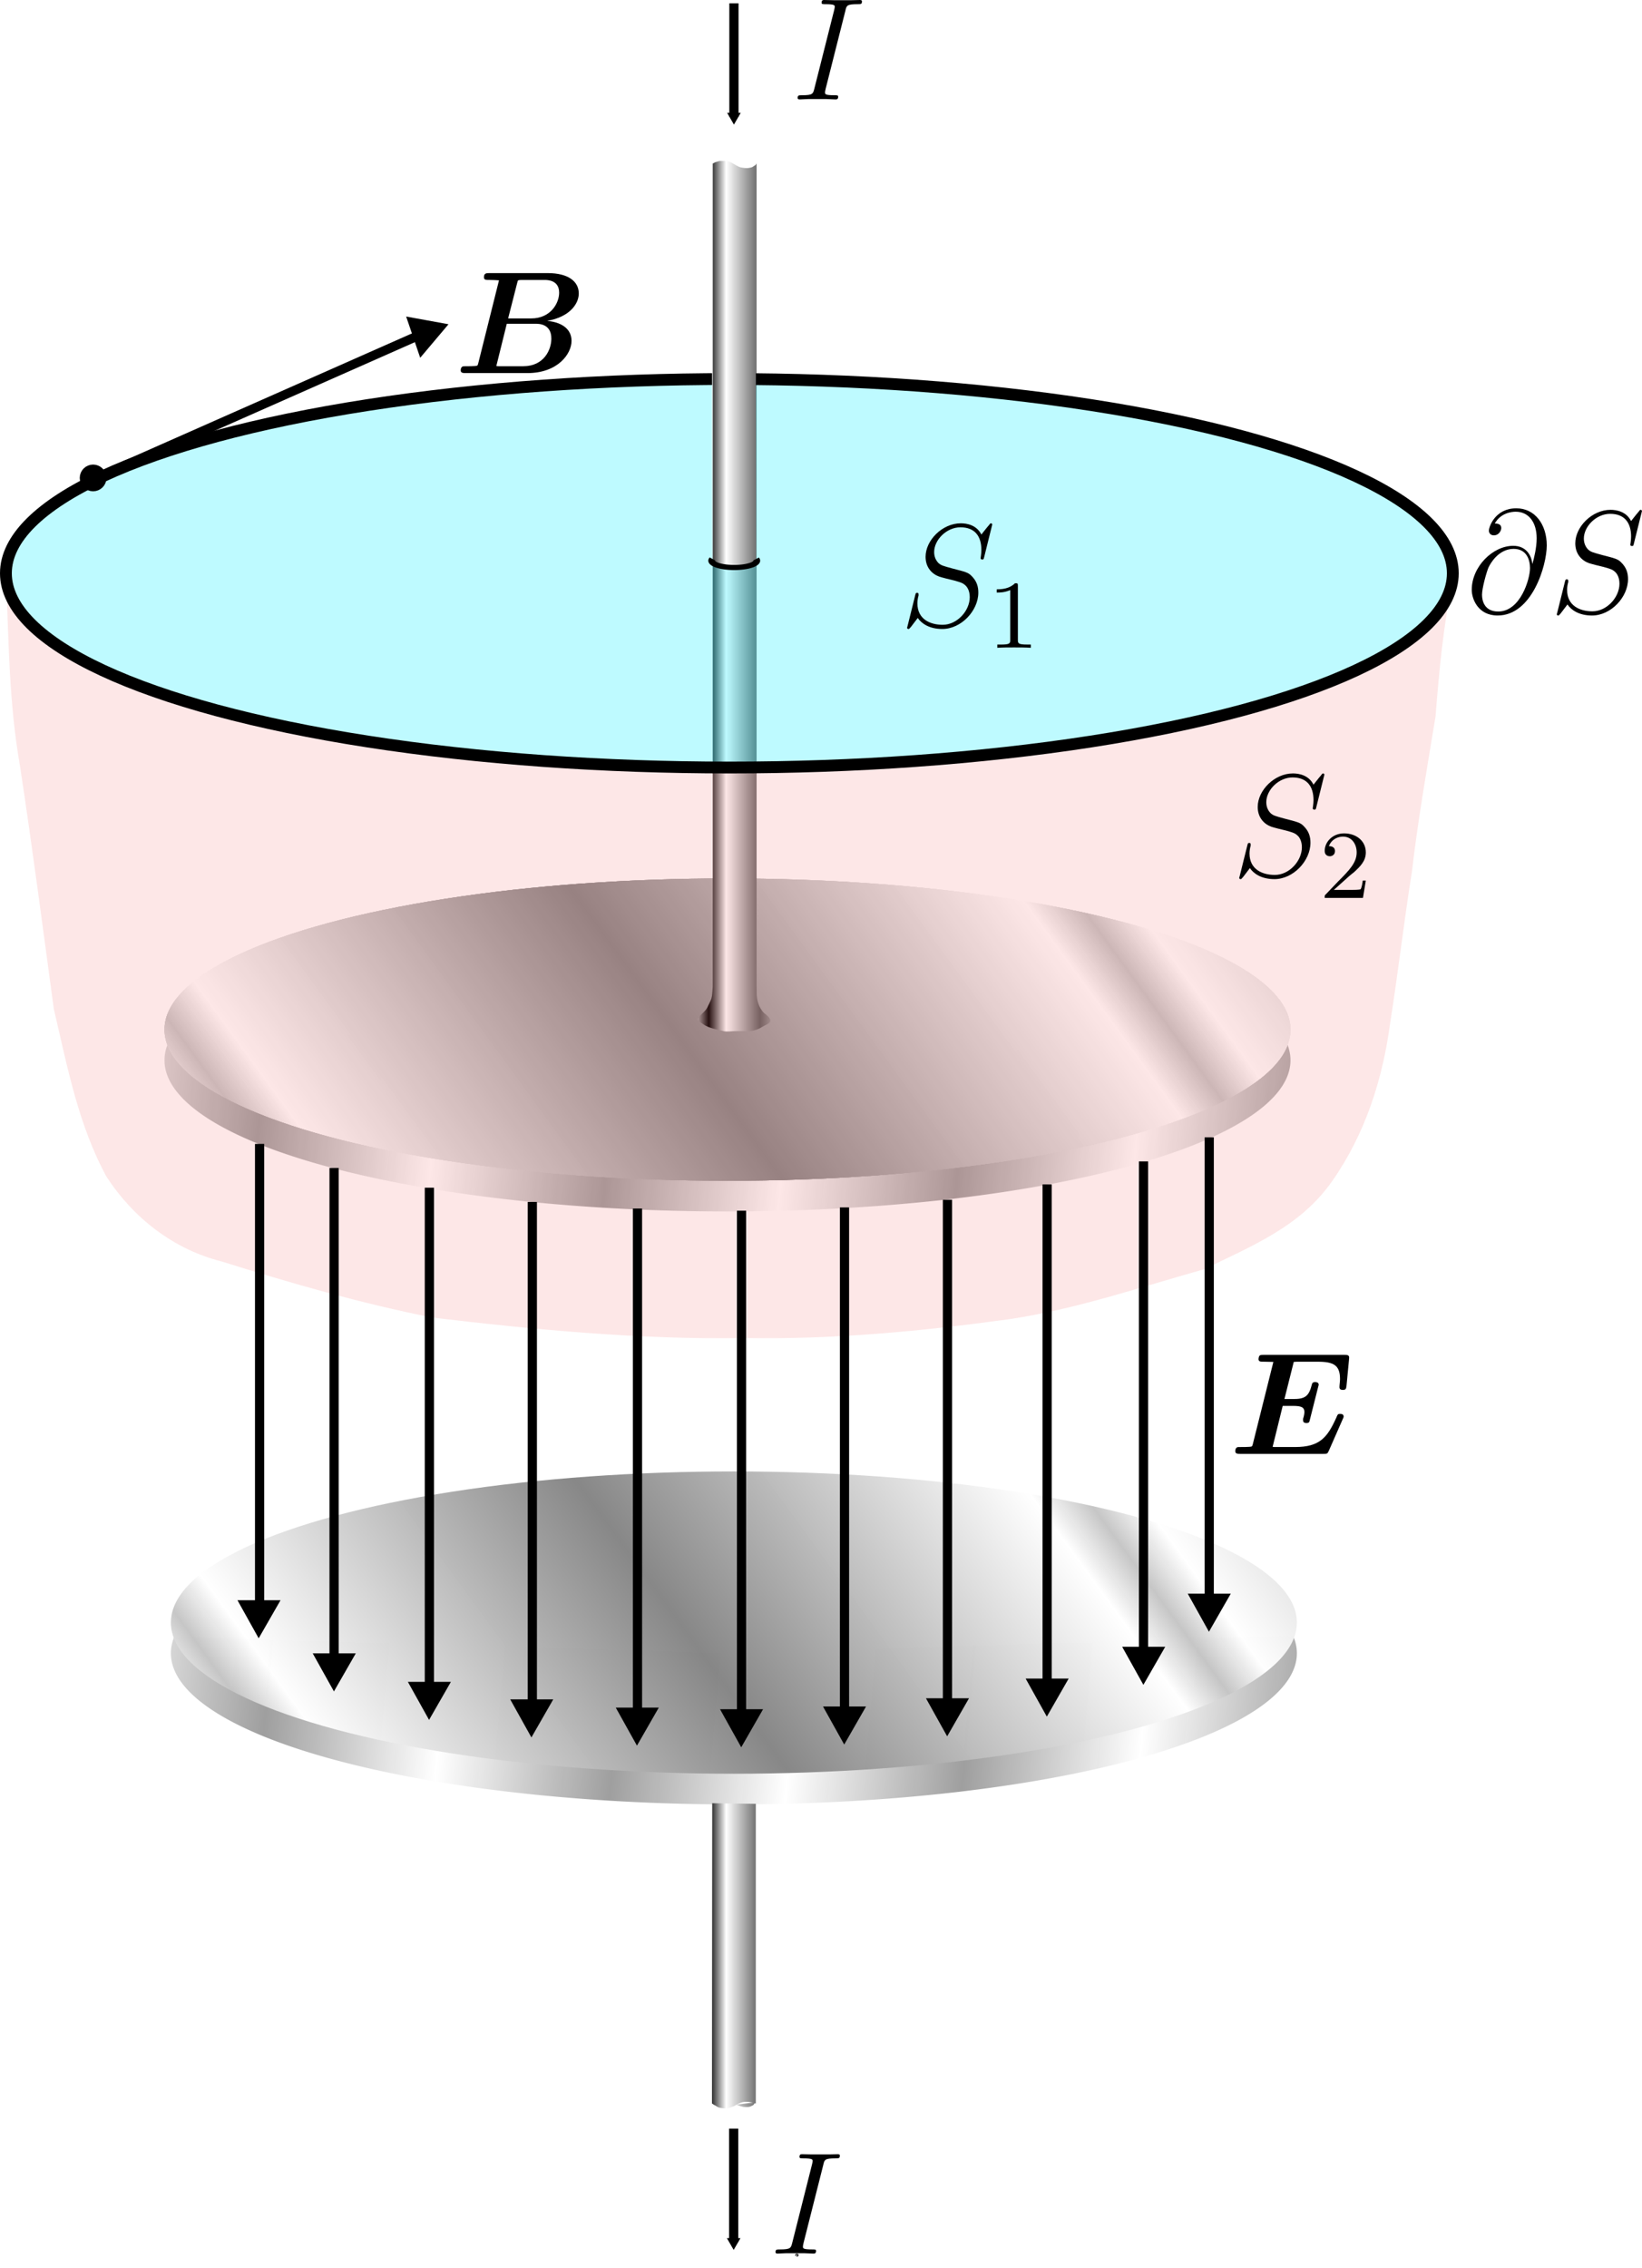 <?xml version="1.0" encoding="UTF-8" standalone="no"?>
<!-- Created with Inkscape (http://www.inkscape.org/) -->

<svg
   width="535.391"
   height="739.559"
   id="svg2"
   sodipodi:version="0.32"
   inkscape:version="1.3.2 (091e20e, 2023-11-25, custom)"
   sodipodi:docname="Displacement_current_in_capacitor.svg"
   inkscape:output_extension="org.inkscape.output.svg.inkscape"
   version="1.0"
   sodipodi:modified="true"
   xmlns:inkscape="http://www.inkscape.org/namespaces/inkscape"
   xmlns:sodipodi="http://sodipodi.sourceforge.net/DTD/sodipodi-0.dtd"
   xmlns:xlink="http://www.w3.org/1999/xlink"
   xmlns="http://www.w3.org/2000/svg"
   xmlns:svg="http://www.w3.org/2000/svg"
   xmlns:rdf="http://www.w3.org/1999/02/22-rdf-syntax-ns#"
   xmlns:cc="http://creativecommons.org/ns#"
   xmlns:dc="http://purl.org/dc/elements/1.1/">
  <sodipodi:namedview
     id="base"
     pagecolor="#ffffff"
     bordercolor="#666666"
     borderopacity="1.0"
     gridtolerance="10000"
     guidetolerance="10"
     objecttolerance="10"
     inkscape:pageopacity="0.0"
     inkscape:pageshadow="2"
     inkscape:zoom="0.7"
     inkscape:cx="97.142857"
     inkscape:cy="377.85714"
     inkscape:document-units="px"
     inkscape:current-layer="layer5"
     showguides="false"
     inkscape:guide-bbox="false"
     inkscape:window-width="1920"
     inkscape:window-height="991"
     inkscape:window-x="1911"
     inkscape:window-y="-9"
     height="800px"
     width="744.094px"
     inkscape:showpageshadow="0"
     inkscape:pagecheckerboard="0"
     inkscape:deskcolor="#505050"
     inkscape:window-maximized="1">
    <sodipodi:guide
       orientation="vertical"
       position="249.286,-26.051"
       id="guide3186"
       inkscape:locked="false" />
  </sodipodi:namedview>
  <defs
     id="defs4">
    <marker
       inkscape:stockid="TriangleOutM"
       orient="auto"
       refY="0"
       refX="0"
       id="TriangleOutM"
       style="overflow:visible">
      <path
         id="path16238"
         d="M 5.77,0 -2.88,5 V -5 Z"
         style="fill-rule:evenodd;stroke:#000000;stroke-width:1pt;marker-start:none"
         transform="scale(0.4)" />
    </marker>
    <marker
       inkscape:stockid="TriangleOutS"
       orient="auto"
       refY="0"
       refX="0"
       id="TriangleOutS"
       style="overflow:visible">
      <path
         id="path16235"
         d="M 5.77,0 -2.88,5 V -5 Z"
         style="fill-rule:evenodd;stroke:#000000;stroke-width:1pt;marker-start:none"
         transform="scale(0.2)" />
    </marker>
    <marker
       style="overflow:visible"
       inkscape:stockid="InfiniteLineEnd"
       id="InfiniteLineEnd"
       refX="0"
       refY="0"
       orient="auto">
      <g
         id="g16160">
        <circle
           id="circle16162"
           r="0.8"
           cy="0"
           cx="3" />
        <circle
           id="circle16164"
           r="0.8"
           cy="0"
           cx="6.5" />
        <circle
           id="circle16166"
           r="0.8"
           cy="0"
           cx="10" />
      </g>
    </marker>
    <marker
       inkscape:stockid="Tail"
       orient="auto"
       refY="0"
       refX="0"
       id="Tail"
       style="overflow:visible">
      <g
         id="g16291"
         transform="scale(-1.2)">
        <path
           id="path16293"
           d="M -3.805,-3.959 0.544,0"
           style="fill:none;fill-rule:evenodd;stroke:#000000;stroke-width:0.8;stroke-linecap:round;marker-start:none;marker-end:none" />
        <path
           id="path16295"
           d="M -1.287,-3.959 3.062,0"
           style="fill:none;fill-rule:evenodd;stroke:#000000;stroke-width:0.8;stroke-linecap:round;marker-start:none;marker-end:none" />
        <path
           id="path16297"
           d="M 1.305,-3.959 5.654,0"
           style="fill:none;fill-rule:evenodd;stroke:#000000;stroke-width:0.8;stroke-linecap:round;marker-start:none;marker-end:none" />
        <path
           id="path16299"
           d="M -3.805,4.178 0.544,0.22"
           style="fill:none;fill-rule:evenodd;stroke:#000000;stroke-width:0.8;stroke-linecap:round;marker-start:none;marker-end:none" />
        <path
           id="path16301"
           d="M -1.287,4.178 3.062,0.22"
           style="fill:none;fill-rule:evenodd;stroke:#000000;stroke-width:0.8;stroke-linecap:round;marker-start:none;marker-end:none" />
        <path
           id="path16303"
           d="M 1.305,4.178 5.654,0.22"
           style="fill:none;fill-rule:evenodd;stroke:#000000;stroke-width:0.8;stroke-linecap:round;marker-start:none;marker-end:none" />
      </g>
    </marker>
    <marker
       inkscape:stockid="TriangleInL"
       orient="auto"
       refY="0"
       refX="0"
       id="TriangleInL"
       style="overflow:visible">
      <path
         id="path16250"
         d="M 5.77,0 -2.88,5 V -5 Z"
         style="fill-rule:evenodd;stroke:#000000;stroke-width:1pt;marker-start:none"
         transform="scale(-0.8)" />
    </marker>
    <marker
       inkscape:stockid="TriangleInS"
       orient="auto"
       refY="0"
       refX="0"
       id="TriangleInS"
       style="overflow:visible">
      <path
         id="path16244"
         d="M 5.77,0 -2.88,5 V -5 Z"
         style="fill-rule:evenodd;stroke:#000000;stroke-width:1pt;marker-start:none"
         transform="scale(-0.2)" />
    </marker>
    <marker
       inkscape:stockid="Arrow2Send"
       orient="auto"
       refY="0"
       refX="0"
       id="Arrow2Send"
       style="overflow:visible">
      <path
         id="path16306"
         style="font-size:12px;fill-rule:evenodd;stroke-width:0.625;stroke-linejoin:round"
         d="M 8.719,4.034 -2.207,0.016 8.719,-4.002 c -1.745,2.372 -1.735,5.617 -6e-7,8.035 z"
         transform="matrix(-0.3,0,0,-0.3,0.69,0)" />
    </marker>
    <marker
       inkscape:stockid="Arrow2Lstart"
       orient="auto"
       refY="0"
       refX="0"
       id="Arrow2Lstart"
       style="overflow:visible">
      <path
         id="path16321"
         style="font-size:12px;fill-rule:evenodd;stroke-width:0.625;stroke-linejoin:round"
         d="M 8.719,4.034 -2.207,0.016 8.719,-4.002 c -1.745,2.372 -1.735,5.617 -6e-7,8.035 z"
         transform="matrix(1.1,0,0,1.1,1.1,0)" />
    </marker>
    <marker
       inkscape:stockid="TriangleInM"
       orient="auto"
       refY="0"
       refX="0"
       id="TriangleInM"
       style="overflow:visible">
      <path
         id="path16247"
         d="M 5.77,0 -2.88,5 V -5 Z"
         style="fill-rule:evenodd;stroke:#000000;stroke-width:1pt;marker-start:none"
         transform="scale(-0.4)" />
    </marker>
    <marker
       inkscape:stockid="TriangleOutL"
       orient="auto"
       refY="0"
       refX="0"
       id="TriangleOutL"
       style="overflow:visible">
      <path
         id="path16241"
         d="M 5.77,0 -2.88,5 V -5 Z"
         style="fill-rule:evenodd;stroke:#000000;stroke-width:1pt;marker-start:none"
         transform="scale(0.8)" />
    </marker>
    <linearGradient
       id="linearGradient14094">
      <stop
         style="stop-color:#000000;stop-opacity:1;"
         offset="0"
         id="stop14096" />
      <stop
         id="stop14110"
         offset="0.339"
         style="stop-color:#ffffff;stop-opacity:1;" />
      <stop
         style="stop-color:#5f5f5f;stop-opacity:1;"
         offset="1"
         id="stop14098" />
    </linearGradient>
    <linearGradient
       id="linearGradient13100">
      <stop
         style="stop-color:#969696;stop-opacity:1;"
         offset="0"
         id="stop13102" />
      <stop
         id="stop13110"
         offset="0.661"
         style="stop-color:#ffffff;stop-opacity:1;" />
      <stop
         id="stop13108"
         offset="1"
         style="stop-color:#474747;stop-opacity:1;" />
    </linearGradient>
    <linearGradient
       id="linearGradient10264">
      <stop
         style="stop-color:#ffffff;stop-opacity:1;"
         offset="0"
         id="stop10266" />
      <stop
         style="stop-color:#9e9e9e;stop-opacity:0.992;"
         offset="1"
         id="stop10268" />
    </linearGradient>
    <linearGradient
       inkscape:collect="always"
       id="linearGradient10258">
      <stop
         style="stop-color:#000000;stop-opacity:1;"
         offset="0"
         id="stop10260" />
      <stop
         style="stop-color:#000000;stop-opacity:0;"
         offset="1"
         id="stop10262" />
    </linearGradient>
    <linearGradient
       id="linearGradient9242">
      <stop
         style="stop-color:#c5c5c5;stop-opacity:0.98;"
         offset="0"
         id="stop9262" />
      <stop
         id="stop10256"
         offset="0.107"
         style="stop-color:#ffffff;stop-opacity:0.984;" />
      <stop
         id="stop9268"
         offset="1"
         style="stop-color:#868686;stop-opacity:0.988;" />
    </linearGradient>
    <linearGradient
       inkscape:collect="always"
       xlink:href="#linearGradient14094"
       id="linearGradient14100"
       x1="356.379"
       y1="351.569"
       x2="373.115"
       y2="351.569"
       gradientUnits="userSpaceOnUse"
       spreadMethod="reflect"
       gradientTransform="translate(-8.485,-92.857)" />
    <linearGradient
       inkscape:collect="always"
       xlink:href="#linearGradient10264"
       id="linearGradient16113"
       gradientUnits="userSpaceOnUse"
       spreadMethod="reflect"
       x1="384.354"
       y1="524.85"
       x2="441.22"
       y2="529.901" />
    <linearGradient
       inkscape:collect="always"
       xlink:href="#linearGradient9242"
       id="linearGradient16115"
       gradientUnits="userSpaceOnUse"
       spreadMethod="reflect"
       x1="485.714"
       y1="420.219"
       x2="379.776"
       y2="497.455" />
    <linearGradient
       inkscape:collect="always"
       xlink:href="#linearGradient10258"
       id="linearGradient16117"
       gradientUnits="userSpaceOnUse"
       spreadMethod="reflect"
       x1="179.929"
       y1="661.826"
       x2="183.286"
       y2="661.826" />
    <linearGradient
       inkscape:collect="always"
       xlink:href="#linearGradient10258"
       id="linearGradient16119"
       gradientUnits="userSpaceOnUse"
       spreadMethod="reflect"
       x1="546.893"
       y1="661.023"
       x2="550.071"
       y2="661.023" />
    <linearGradient
       inkscape:collect="always"
       xlink:href="#linearGradient10264"
       id="linearGradient16131"
       gradientUnits="userSpaceOnUse"
       spreadMethod="reflect"
       x1="384.354"
       y1="524.85"
       x2="441.22"
       y2="529.901" />
    <linearGradient
       inkscape:collect="always"
       xlink:href="#linearGradient9242"
       id="linearGradient16133"
       gradientUnits="userSpaceOnUse"
       spreadMethod="reflect"
       x1="485.714"
       y1="420.219"
       x2="379.776"
       y2="497.455" />
    <linearGradient
       inkscape:collect="always"
       xlink:href="#linearGradient10258"
       id="linearGradient16135"
       gradientUnits="userSpaceOnUse"
       gradientTransform="translate(-4.5118512e-8,-192.857)"
       spreadMethod="reflect"
       x1="179.929"
       y1="661.826"
       x2="183.286"
       y2="661.826" />
    <linearGradient
       inkscape:collect="always"
       xlink:href="#linearGradient10258"
       id="linearGradient16137"
       gradientUnits="userSpaceOnUse"
       gradientTransform="translate(-4.5118512e-8,-162.857)"
       spreadMethod="reflect"
       x1="546.893"
       y1="661.023"
       x2="550.071"
       y2="661.023" />
    <linearGradient
       inkscape:collect="always"
       xlink:href="#linearGradient10258"
       id="linearGradient18424"
       gradientUnits="userSpaceOnUse"
       spreadMethod="reflect"
       x1="546.893"
       y1="661.023"
       x2="550.071"
       y2="661.023"
       gradientTransform="translate(-8.929,-92.5)" />
    <linearGradient
       inkscape:collect="always"
       xlink:href="#linearGradient10258"
       id="linearGradient18427"
       gradientUnits="userSpaceOnUse"
       spreadMethod="reflect"
       x1="179.929"
       y1="661.826"
       x2="183.286"
       y2="661.826"
       gradientTransform="translate(-8.929,-92.5)" />
    <linearGradient
       inkscape:collect="always"
       xlink:href="#linearGradient10258"
       id="linearGradient18437"
       gradientUnits="userSpaceOnUse"
       gradientTransform="translate(-11.01,-255.841)"
       spreadMethod="reflect"
       x1="546.893"
       y1="661.023"
       x2="550.071"
       y2="661.023" />
    <linearGradient
       inkscape:collect="always"
       xlink:href="#linearGradient10258"
       id="linearGradient18440"
       gradientUnits="userSpaceOnUse"
       gradientTransform="translate(-11.01,-285.841)"
       spreadMethod="reflect"
       x1="179.929"
       y1="661.826"
       x2="183.286"
       y2="661.826" />
    <clipPath
       clipPathUnits="userSpaceOnUse"
       id="clipPath3285">
      <path
         sodipodi:nodetypes="cccccccccccc"
         id="path3287"
         d="m 364.856,387.669 0.139,67.399 0.973,0.973 1.668,0.556 1.598,0.278 1.32,0.07 1.39,-0.139 1.251,-0.208 1.181,-0.347 0.903,-0.347 0.834,-0.834 -0.139,-67.676 -0.154,0.08 196.921,9.433 -0.393,119.489 -409.564,-7.468 4.324,-112.807 z"
         style="fill:none;fill-rule:evenodd;stroke:#000000;stroke-width:0.778px;stroke-linecap:butt;stroke-linejoin:miter;stroke-opacity:1" />
    </clipPath>
    <linearGradient
       inkscape:collect="always"
       xlink:href="#linearGradient14094"
       id="linearGradient3277"
       gradientUnits="userSpaceOnUse"
       gradientTransform="translate(-8.485,-125.182)"
       spreadMethod="reflect"
       x1="356.379"
       y1="351.569"
       x2="373.115"
       y2="351.569" />
    <linearGradient
       inkscape:collect="always"
       xlink:href="#linearGradient14094"
       id="linearGradient3279"
       gradientUnits="userSpaceOnUse"
       gradientTransform="matrix(1,0,0,0.758,-8.485,79.897)"
       spreadMethod="reflect"
       x1="356.379"
       y1="351.569"
       x2="373.115"
       y2="351.569" />
    <linearGradient
       inkscape:collect="always"
       xlink:href="#linearGradient10258"
       id="linearGradient5391"
       gradientUnits="userSpaceOnUse"
       gradientTransform="translate(-11.01,-255.841)"
       spreadMethod="reflect"
       x1="546.893"
       y1="661.023"
       x2="550.071"
       y2="661.023" />
    <linearGradient
       inkscape:collect="always"
       xlink:href="#linearGradient10258"
       id="linearGradient5393"
       gradientUnits="userSpaceOnUse"
       gradientTransform="translate(-11.01,-285.841)"
       spreadMethod="reflect"
       x1="179.929"
       y1="661.826"
       x2="183.286"
       y2="661.826" />
    <linearGradient
       inkscape:collect="always"
       xlink:href="#linearGradient9242"
       id="linearGradient5395"
       gradientUnits="userSpaceOnUse"
       spreadMethod="reflect"
       x1="485.714"
       y1="420.219"
       x2="379.776"
       y2="497.455" />
    <linearGradient
       inkscape:collect="always"
       xlink:href="#linearGradient10258"
       id="linearGradient5397"
       gradientUnits="userSpaceOnUse"
       gradientTransform="translate(-11.01,-255.841)"
       spreadMethod="reflect"
       x1="546.893"
       y1="661.023"
       x2="550.071"
       y2="661.023" />
    <linearGradient
       inkscape:collect="always"
       xlink:href="#linearGradient10258"
       id="linearGradient5399"
       gradientUnits="userSpaceOnUse"
       gradientTransform="translate(-11.01,-285.841)"
       spreadMethod="reflect"
       x1="179.929"
       y1="661.826"
       x2="183.286"
       y2="661.826" />
    <linearGradient
       inkscape:collect="always"
       xlink:href="#linearGradient9242"
       id="linearGradient5401"
       gradientUnits="userSpaceOnUse"
       spreadMethod="reflect"
       x1="485.714"
       y1="420.219"
       x2="379.776"
       y2="497.455" />
    <linearGradient
       inkscape:collect="always"
       xlink:href="#linearGradient10258"
       id="linearGradient5403"
       gradientUnits="userSpaceOnUse"
       gradientTransform="translate(-11.01,-255.841)"
       spreadMethod="reflect"
       x1="546.893"
       y1="661.023"
       x2="550.071"
       y2="661.023" />
    <linearGradient
       inkscape:collect="always"
       xlink:href="#linearGradient10258"
       id="linearGradient5405"
       gradientUnits="userSpaceOnUse"
       gradientTransform="translate(-11.01,-285.841)"
       spreadMethod="reflect"
       x1="179.929"
       y1="661.826"
       x2="183.286"
       y2="661.826" />
    <linearGradient
       inkscape:collect="always"
       xlink:href="#linearGradient9242"
       id="linearGradient5407"
       gradientUnits="userSpaceOnUse"
       spreadMethod="reflect"
       x1="485.714"
       y1="420.219"
       x2="379.776"
       y2="497.455" />
  </defs>
  <g
     inkscape:label="Plates"
     inkscape:groupmode="layer"
     id="layer1"
     style="display:inline"
     transform="translate(-116.786,-34.39)">
    <path
       sodipodi:end="3.2488174"
       sodipodi:start="6.1675356"
       sodipodi:type="arc"
       style="color:#000000;display:inline;overflow:visible;visibility:visible;fill:url(#linearGradient16113);fill-opacity:1;fill-rule:evenodd;stroke:none;stroke-width:3;stroke-linecap:butt;stroke-linejoin:round;stroke-miterlimit:4;stroke-dasharray:none;stroke-dashoffset:0;stroke-opacity:1;marker:none;marker-start:none;marker-mid:none;marker-end:none;enable-background:accumulate"
       id="path3171"
       sodipodi:cx="369.28571"
       sodipodi:cy="458.79074"
       sodipodi:rx="183.57143"
       sodipodi:ry="49.285713"
       d="m 551.631,453.104 a 183.571,49.286 0 0 1 -84.065,47.314 183.571,49.286 0 0 1 -195.251,0.221 183.571,49.286 0 0 1 -85.547,-47.123 l 182.517,5.275 z"
       transform="translate(-13.214,114.643)"
       sodipodi:arc-type="slice" />
    <ellipse
       id="path3169"
       style="color:#000000;display:inline;overflow:visible;visibility:visible;fill:url(#linearGradient16115);fill-opacity:1;fill-rule:evenodd;stroke:none;stroke-width:3;stroke-linecap:butt;stroke-linejoin:round;stroke-miterlimit:4;stroke-dasharray:none;stroke-dashoffset:0;stroke-opacity:1;marker:none;marker-start:none;marker-mid:none;marker-end:none;enable-background:accumulate"
       transform="translate(-13.214,104.643)"
       cx="369.286"
       cy="458.791"
       rx="183.571"
       ry="49.286" />
    <path
       id="path3173"
       d="m 172.857,575.934 -0.357,-13.214"
       style="fill:url(#linearGradient18427);fill-opacity:1;fill-rule:evenodd;stroke:none;stroke-width:3;stroke-linecap:butt;stroke-linejoin:miter;stroke-miterlimit:4;stroke-dasharray:none;stroke-opacity:1" />
    <path
       id="path3175"
       d="m 539.643,573.434 -0.179,-9.821"
       style="fill:url(#linearGradient18424);fill-opacity:1;fill-rule:evenodd;stroke:none;stroke-width:3;stroke-linecap:butt;stroke-linejoin:miter;stroke-miterlimit:4;stroke-dasharray:none;stroke-opacity:1" />
    <path
       style="fill:none;fill-rule:evenodd;stroke:#000000;stroke-width:1px;stroke-linecap:butt;stroke-linejoin:miter;stroke-opacity:1"
       d="m 376.607,769.684 c -0.058,0.014 0.119,0 0,0 z"
       id="path7094" />
    <ellipse
       style="color:#000000;display:inline;overflow:visible;visibility:visible;fill:none;fill-opacity:1;fill-rule:evenodd;stroke:none;stroke-width:3;stroke-linecap:butt;stroke-linejoin:round;stroke-miterlimit:4;stroke-dasharray:none;stroke-dashoffset:0;stroke-opacity:1;marker:none;marker-start:none;marker-mid:none;marker-end:none;enable-background:accumulate"
       id="path2168"
       transform="translate(-11.01,-92.983)"
       cx="369.286"
       cy="458.791"
       rx="183.571"
       ry="49.286" />
    <path
       d="M 552.857,458.791 A 183.571,49.286 0 0 1 372.735,508.068 183.571,49.286 0 0 1 185.844,460.643"
       sodipodi:ry="49.285713"
       sodipodi:rx="183.57143"
       sodipodi:cy="458.79074"
       sodipodi:cx="369.28571"
       id="path2170"
       style="color:#000000;display:inline;overflow:visible;visibility:visible;fill:none;fill-opacity:1;fill-rule:evenodd;stroke:none;stroke-width:3;stroke-linecap:butt;stroke-linejoin:round;stroke-miterlimit:4;stroke-dasharray:none;stroke-dashoffset:0;stroke-opacity:1;marker:none;marker-start:none;marker-mid:none;marker-end:none;enable-background:accumulate"
       sodipodi:type="arc"
       sodipodi:start="0"
       sodipodi:end="3.1040084"
       sodipodi:open="true"
       transform="translate(-11.01,-82.983)"
       sodipodi:arc-type="arc" />
    <path
       style="fill:none;fill-rule:evenodd;stroke:none;stroke-width:3;stroke-linecap:butt;stroke-linejoin:miter;stroke-miterlimit:4;stroke-dasharray:none;stroke-opacity:1"
       d="m 175.061,408.307 -0.357,-13.214"
       id="path2172" />
    <path
       style="fill:none;fill-rule:evenodd;stroke:none;stroke-width:3;stroke-linecap:butt;stroke-linejoin:miter;stroke-miterlimit:4;stroke-dasharray:none;stroke-opacity:1"
       d="m 541.847,405.807 -0.179,-9.821"
       id="path3155" />
    <path
       d="m 551.453,452.707 a 183.571,49.286 0 0 1 -90.25,48.746 183.571,49.286 0 0 1 -202.384,-3.299 183.571,49.286 0 0 1 -67.62,-51.32 l 178.087,11.957 z"
       sodipodi:ry="49.285713"
       sodipodi:rx="183.57143"
       sodipodi:cy="458.79074"
       sodipodi:cx="369.28571"
       id="path15081"
       style="color:#000000;display:inline;overflow:visible;visibility:visible;fill:url(#linearGradient16131);fill-opacity:1;fill-rule:evenodd;stroke:none;stroke-width:3;stroke-linecap:butt;stroke-linejoin:round;stroke-miterlimit:4;stroke-dasharray:none;stroke-dashoffset:0;stroke-opacity:1;marker:none;marker-start:none;marker-mid:none;marker-end:none;enable-background:accumulate"
       sodipodi:type="arc"
       sodipodi:start="6.1594226"
       sodipodi:end="3.3866421"
       transform="translate(-15.296,-78.698)"
       sodipodi:arc-type="slice" />
    <ellipse
       style="color:#000000;display:inline;overflow:visible;visibility:visible;fill:url(#linearGradient16133);fill-opacity:1;fill-rule:evenodd;stroke:none;stroke-width:3;stroke-linecap:butt;stroke-linejoin:round;stroke-miterlimit:4;stroke-dasharray:none;stroke-dashoffset:0;stroke-opacity:1;marker:none;marker-start:none;marker-mid:none;marker-end:none;enable-background:accumulate"
       id="path15083"
       transform="translate(-15.296,-88.698)"
       cx="369.286"
       cy="458.791"
       rx="183.571"
       ry="49.286" />
    <path
       style="fill:url(#linearGradient18440);fill-opacity:1;fill-rule:evenodd;stroke:none;stroke-width:3;stroke-linecap:butt;stroke-linejoin:miter;stroke-miterlimit:4;stroke-dasharray:none;stroke-opacity:1"
       d="m 170.776,382.593 -0.357,-13.214"
       id="path15085" />
    <path
       style="fill:url(#linearGradient18437);fill-opacity:1;fill-rule:evenodd;stroke:none;stroke-width:3;stroke-linecap:butt;stroke-linejoin:miter;stroke-miterlimit:4;stroke-dasharray:none;stroke-opacity:1"
       d="m 537.561,410.093 -0.179,-9.821"
       id="path15087" />
    <ellipse
       id="path4250"
       style="color:#000000;display:inline;overflow:visible;visibility:visible;fill:none;fill-opacity:1;fill-rule:evenodd;stroke:none;stroke-width:3;stroke-linecap:butt;stroke-linejoin:round;stroke-miterlimit:4;stroke-dasharray:none;stroke-dashoffset:0;stroke-opacity:1;marker:none;marker-start:none;marker-mid:none;marker-end:none;enable-background:accumulate"
       transform="translate(-11.01,-92.983)"
       cx="369.286"
       cy="458.791"
       rx="183.571"
       ry="49.286" />
    <path
       id="path4252"
       d="m 175.061,408.307 -0.357,-13.214"
       style="fill:none;fill-rule:evenodd;stroke:none;stroke-width:3;stroke-linecap:butt;stroke-linejoin:miter;stroke-miterlimit:4;stroke-dasharray:none;stroke-opacity:1" />
    <path
       id="path4254"
       d="m 541.847,405.807 -0.179,-9.821"
       style="fill:none;fill-rule:evenodd;stroke:none;stroke-width:3;stroke-linecap:butt;stroke-linejoin:miter;stroke-miterlimit:4;stroke-dasharray:none;stroke-opacity:1" />
    <ellipse
       id="path4256"
       style="color:#000000;display:inline;overflow:visible;visibility:visible;fill:url(#linearGradient5407);fill-opacity:1;fill-rule:evenodd;stroke:none;stroke-width:3;stroke-linecap:butt;stroke-linejoin:round;stroke-miterlimit:4;stroke-dasharray:none;stroke-dashoffset:0;stroke-opacity:1;marker:none;marker-start:none;marker-mid:none;marker-end:none;enable-background:accumulate"
       transform="translate(-15.296,-88.698)"
       cx="369.286"
       cy="458.791"
       rx="183.571"
       ry="49.286" />
    <path
       id="path4258"
       d="m 170.776,382.593 -0.357,-13.214"
       style="fill:url(#linearGradient5405);fill-opacity:1;fill-rule:evenodd;stroke:none;stroke-width:3;stroke-linecap:butt;stroke-linejoin:miter;stroke-miterlimit:4;stroke-dasharray:none;stroke-opacity:1" />
    <path
       id="path4260"
       d="m 537.561,410.093 -0.179,-9.821"
       style="fill:url(#linearGradient5403);fill-opacity:1;fill-rule:evenodd;stroke:none;stroke-width:3;stroke-linecap:butt;stroke-linejoin:miter;stroke-miterlimit:4;stroke-dasharray:none;stroke-opacity:1" />
    <ellipse
       id="path4262"
       style="color:#000000;display:inline;overflow:visible;visibility:visible;fill:none;fill-opacity:1;fill-rule:evenodd;stroke:none;stroke-width:3;stroke-linecap:butt;stroke-linejoin:round;stroke-miterlimit:4;stroke-dasharray:none;stroke-dashoffset:0;stroke-opacity:1;marker:none;marker-start:none;marker-mid:none;marker-end:none;enable-background:accumulate"
       transform="translate(-11.01,-92.983)"
       cx="369.286"
       cy="458.791"
       rx="183.571"
       ry="49.286" />
    <path
       id="path4264"
       d="m 175.061,408.307 -0.357,-13.214"
       style="fill:none;fill-rule:evenodd;stroke:none;stroke-width:3;stroke-linecap:butt;stroke-linejoin:miter;stroke-miterlimit:4;stroke-dasharray:none;stroke-opacity:1" />
    <path
       id="path4266"
       d="m 541.847,405.807 -0.179,-9.821"
       style="fill:none;fill-rule:evenodd;stroke:none;stroke-width:3;stroke-linecap:butt;stroke-linejoin:miter;stroke-miterlimit:4;stroke-dasharray:none;stroke-opacity:1" />
    <ellipse
       id="path4268"
       style="color:#000000;display:inline;overflow:visible;visibility:visible;fill:url(#linearGradient5401);fill-opacity:1;fill-rule:evenodd;stroke:none;stroke-width:3;stroke-linecap:butt;stroke-linejoin:round;stroke-miterlimit:4;stroke-dasharray:none;stroke-dashoffset:0;stroke-opacity:1;marker:none;marker-start:none;marker-mid:none;marker-end:none;enable-background:accumulate"
       transform="translate(-15.296,-88.698)"
       cx="369.286"
       cy="458.791"
       rx="183.571"
       ry="49.286" />
    <path
       id="path4270"
       d="m 170.776,382.593 -0.357,-13.214"
       style="fill:url(#linearGradient5399);fill-opacity:1;fill-rule:evenodd;stroke:none;stroke-width:3;stroke-linecap:butt;stroke-linejoin:miter;stroke-miterlimit:4;stroke-dasharray:none;stroke-opacity:1" />
    <path
       id="path4272"
       d="m 537.561,410.093 -0.179,-9.821"
       style="fill:url(#linearGradient5397);fill-opacity:1;fill-rule:evenodd;stroke:none;stroke-width:3;stroke-linecap:butt;stroke-linejoin:miter;stroke-miterlimit:4;stroke-dasharray:none;stroke-opacity:1" />
    <ellipse
       style="color:#000000;display:inline;overflow:visible;visibility:visible;fill:none;fill-opacity:1;fill-rule:evenodd;stroke:none;stroke-width:3;stroke-linecap:butt;stroke-linejoin:round;stroke-miterlimit:4;stroke-dasharray:none;stroke-dashoffset:0;stroke-opacity:1;marker:none;marker-start:none;marker-mid:none;marker-end:none;enable-background:accumulate"
       id="path4274"
       transform="translate(-11.01,-92.983)"
       cx="369.286"
       cy="458.791"
       rx="183.571"
       ry="49.286" />
    <path
       style="fill:none;fill-rule:evenodd;stroke:none;stroke-width:3;stroke-linecap:butt;stroke-linejoin:miter;stroke-miterlimit:4;stroke-dasharray:none;stroke-opacity:1"
       d="m 175.061,408.307 -0.357,-13.214"
       id="path4276" />
    <path
       style="fill:none;fill-rule:evenodd;stroke:none;stroke-width:3;stroke-linecap:butt;stroke-linejoin:miter;stroke-miterlimit:4;stroke-dasharray:none;stroke-opacity:1"
       d="m 541.847,405.807 -0.179,-9.821"
       id="path4278" />
    <ellipse
       style="color:#000000;display:inline;overflow:visible;visibility:visible;fill:url(#linearGradient5395);fill-opacity:1;fill-rule:evenodd;stroke:none;stroke-width:3;stroke-linecap:butt;stroke-linejoin:round;stroke-miterlimit:4;stroke-dasharray:none;stroke-dashoffset:0;stroke-opacity:1;marker:none;marker-start:none;marker-mid:none;marker-end:none;enable-background:accumulate"
       id="path4280"
       transform="translate(-15.296,-88.698)"
       cx="369.286"
       cy="458.791"
       rx="183.571"
       ry="49.286" />
    <path
       style="fill:url(#linearGradient5393);fill-opacity:1;fill-rule:evenodd;stroke:none;stroke-width:3;stroke-linecap:butt;stroke-linejoin:miter;stroke-miterlimit:4;stroke-dasharray:none;stroke-opacity:1"
       d="m 170.776,382.593 -0.357,-13.214"
       id="path4282" />
    <path
       style="fill:url(#linearGradient5391);fill-opacity:1;fill-rule:evenodd;stroke:none;stroke-width:3;stroke-linecap:butt;stroke-linejoin:miter;stroke-miterlimit:4;stroke-dasharray:none;stroke-opacity:1"
       d="m 537.561,410.093 -0.179,-9.821"
       id="path4284" />
  </g>
  <g
     inkscape:groupmode="layer"
     id="layer3"
     inkscape:label="Wire"
     style="display:inline"
     transform="translate(-116.786,-34.39)">
    <path
       style="fill:url(#linearGradient3279);fill-opacity:1;fill-rule:evenodd;stroke:none;stroke-width:3.087;stroke-linecap:butt;stroke-linejoin:miter;stroke-miterlimit:4;stroke-opacity:1"
       d="m 363.22,720.237 v -97.715 l -14.198,-0.19 -0.088,97.906 c 0.265,0.078 0.467,0.395 0.732,0.472 0.286,0.084 0.861,0.573 1.408,0.796 0.498,0.203 1.898,0.336 2.405,0.319 0.961,-0.033 1.88,-0.442 2.5,-0.677 0.735,-0.278 0.747,-0.523 1.67,-0.908 0.83,-0.346 1.33,-0.55 2.353,-0.55 1.03,0 1.267,0.126 1.785,0.175 0.456,0.043 1.102,0.36 1.432,0.372 z"
       id="path3275" />
    <path
       style="fill:url(#linearGradient14100);fill-opacity:1;fill-rule:evenodd;stroke:none;stroke-width:3.087;stroke-linecap:butt;stroke-linejoin:miter;stroke-miterlimit:4;stroke-opacity:1"
       d="M 349.189,87.685 V 356.126 c -0.026,0.359 -0.053,0.717 -0.079,1.076 -0.109,1.477 -0.142,2.469 -0.624,3.432 -0.441,0.881 -0.689,1.546 -1.144,2.376 -0.431,0.786 -1.223,1.475 -1.768,2.02 -0.865,0.865 -1.231,1.452 -1.263,1.515 -0.299,0.599 2.389,2.204 2.525,2.273 0.911,0.456 1.855,0.779 2.778,1.01 1.121,0.28 2.151,0.538 3.03,0.758 1.187,0.297 2.807,0 4.041,0 1.347,0 2.694,0 4.041,0 1.446,0 2.028,-0.257 3.015,-0.594 0.943,-0.322 1.298,-0.678 2.288,-1.173 1.241,-0.62 2.35,-1.109 1.768,-2.273 -0.455,-0.911 -1.8,-1.64 -2.273,-2.273 -0.394,-0.528 -1.054,-1.324 -1.515,-2.778 -0.357,-1.126 -0.505,-2.088 -0.505,-3.283 0,-0.257 -0.033,-1.447 -0.014,-1.499 -0.026,-0.141 -0.016,-1.12 -0.016,-1.12 V 87.682 c -0.145,0.181 -0.18,0.356 -0.307,0.484 -0.153,0.153 -0.338,0.175 -0.58,0.357 -0.175,0.131 -0.349,0.264 -0.536,0.357 -0.225,0.112 -0.543,0.147 -0.848,0.223 -0.361,0.09 -0.736,0.089 -1.116,0.089 -0.447,0 -0.883,-0.051 -1.295,-0.134 -0.411,-0.082 -0.838,-0.137 -1.205,-0.357 -0.313,-0.188 -0.724,-0.32 -1.071,-0.58 -0.254,-0.19 -0.663,-0.329 -0.938,-0.536 -0.315,-0.236 -0.604,-0.257 -0.982,-0.446 -0.327,-0.163 -0.719,-0.268 -1.161,-0.268 -0.402,0 -0.804,0 -1.205,0 -0.334,0 -0.708,-0.035 -1.027,0.045 -0.277,0.069 -0.555,0.195 -0.848,0.268 -0.214,0.053 -0.374,0.098 -0.536,0.179 -0.133,0.067 -0.266,0.214 -0.446,0.268 -0.061,0.018 -0.123,0.036 -0.184,0.054 z"
       id="path3273" />
    <path
       style="fill:url(#linearGradient3277);fill-opacity:1;fill-rule:evenodd;stroke:none;stroke-width:3.087;stroke-linecap:butt;stroke-linejoin:miter;stroke-miterlimit:4;stroke-opacity:1"
       d="m 363.22,719.815 c -0.066,-0.033 -0.526,0.462 -0.568,0.631 -0.029,0.115 -0.258,0.29 -0.316,0.347 -0.088,0.088 -0.203,0.13 -0.316,0.158 -0.179,0.045 -0.307,0.169 -0.473,0.253 -0.179,0.089 -0.542,0.112 -0.726,0.158 -0.197,0.049 -0.424,0.032 -0.631,0.032 -0.286,0 -0.567,-0.032 -0.852,-0.032 -0.242,0 -0.499,-0.101 -0.726,-0.158 -0.275,-0.069 -0.582,-0.144 -0.852,-0.253 -0.242,-0.097 -0.574,-0.23 -0.789,-0.284 -0.04,-0.01 -0.081,-0.054 -0.095,-0.063"
       id="path3194" />
  </g>
  <g
     inkscape:groupmode="layer"
     id="layer2"
     inkscape:label="Integration surface"
     style="display:inline"
     sodipodi:insensitive="true"
     transform="translate(-116.786,-34.39)">
    <path
       style="fill:#ed6969;fill-opacity:0.164;fill-rule:evenodd;stroke:none;stroke-width:0.4;stroke-linecap:round;stroke-linejoin:miter;stroke-miterlimit:4;stroke-dasharray:none;stroke-dashoffset:0;stroke-opacity:1"
       d="m 118.825,223.244 c 0.75,19.635 0.908,40.743 4.491,60.981 4.028,26.457 7.419,52.601 11.013,79.117 4.658,19.935 8.01,37.664 17.119,54.631 8.677,13.382 21.821,23.754 37.516,27.689 22.64,7.108 45.64,13.72 68.849,18.328 32.995,3.932 68.376,7.269 101.484,6.653 29.158,0.55 57.744,-2.18 86.273,-6.087 21.841,-3.204 42.751,-10.434 63.794,-16.311 15.866,-7.739 31.601,-14.006 41.937,-28.956 10.681,-15.329 16.352,-33.125 18.787,-51.507 2.639,-16.725 4.462,-32.918 7.091,-49.315 1.88,-16.444 4.937,-33.714 7.691,-50.57 1.275,-16.244 2.544,-29.135 5.423,-43.457 -0.197,0.813 -0.394,1.447 -0.592,2.26 -0.319,1.315 -1.806,4.601 -2.701,5.497 -2.053,2.053 -2.28,3.731 -4.041,5.051 -2.202,1.651 -3.409,2.936 -5.556,4.546 -2.254,1.69 -3.086,2.983 -5.497,4.189 -2.643,1.322 -5.264,3.619 -7.783,4.459 -2.441,0.814 -5.536,2.348 -7.37,3.265 -2.665,1.333 -4.455,1.902 -7.13,3.24 -2.952,1.476 -5.937,2.36 -9.091,3.536 -3.227,1.203 -7.568,2.238 -10.132,3 -2.594,0.771 -3.814,1.357 -6.535,2.051 -3.853,0.982 -5.409,1.445 -9.03,2.048 -2.386,0.398 -5.658,1.504 -7.489,1.962 -2.496,0.624 -5.341,1.696 -7.961,1.696 -2.954,0 -5.589,1.405 -9.27,1.931 -3.411,0.487 -6.845,0.67 -10.102,1.485 -3.458,0.864 -5.626,0.722 -8.676,1.485 -2.737,0.684 -6.445,0.475 -8.586,1.01 -2.445,0.611 -4.292,1.13 -6.982,1.13 -1.918,0 -5.542,0.538 -7.665,0.89 -2.386,0.396 -5.401,1.041 -7.398,1.041 -2.2,0 -4.277,0.801 -7.16,0.801 -2.862,0 -5.813,0.625 -8.676,0.625 -3.27,0 -5.834,0.773 -9.002,0.773 -3.098,0 -4.795,0.327 -7.487,0.327 -3.282,0 -6.226,0.594 -9.507,0.594 -2.661,0 -3.694,0.385 -6.834,0.385 -3.704,0 -7.408,0.357 -11.112,0.357 -3.442,0 -6.256,0.148 -9.596,0.148 -3.721,0 -7.759,0.505 -11.617,0.505 -4.546,0 -9.091,0 -13.637,0 -3.453,0 -6.785,-0.505 -10.102,-0.505 -4.734,0 -9.377,-0.505 -14.142,-0.505 -4.655,0 -7.978,-0.474 -12.538,-0.474 -3.199,0 -6.487,-0.536 -9.686,-0.536 -3.536,0 -6.893,-0.446 -10.428,-0.446 -2.525,0 -5.051,-0.357 -7.576,-0.357 -3.462,0 -7.075,-1.278 -10.607,-1.367 -2.246,-0.057 -5.139,0.046 -7.576,-0.564 -2.382,-0.595 -4.941,-0.951 -7.576,-0.951 -2.547,0 -6.775,-0.624 -8.913,-1.158 -2.545,-0.636 -4.965,-0.713 -6.745,-1.158 -2.519,-0.63 -4.11,-0.687 -6.745,-1.069 -4.31,-0.625 -7.731,-1.069 -12.953,-2.14 -2.626,-0.539 -5.292,-1.186 -8.765,-1.9 -2.44,-0.502 -4.874,-1.092 -6.566,-1.515 -3.49,-0.873 -7.22,-1.171 -10.607,-2.525 -2.457,-0.983 -5.339,-0.956 -7.576,-1.515 -0.516,-0.129 -5.653,-1.676 -6.158,-1.844 -4.36,-1.453 -6.601,-2.359 -7.005,-2.464 -0.96,-0.249 -6.442,-1.53 -9.209,-2.913 -2.617,-1.308 -5.874,-1.941 -8.171,-3.089 -2.035,-1.018 -4.415,-1.383 -6.566,-2.673 -1.512,-0.907 -4.579,-2.219 -6.033,-3.206 -3.065,-2.083 -8.308,-4.782 -10.576,-6.597 -3.156,-2.525 -4.99,-4.391 -8.02,-7.311 -1.407,-1.356 -4.017,-5.093 -4.666,-6.714 -1.174,-2.936 -0.967,-2.469 -1.752,-5.979 z"
       id="path17449" />
    <ellipse
       id="path3157"
       style="color:#000000;display:inline;overflow:visible;visibility:visible;opacity:1;fill:#0aecff;fill-opacity:0.263;fill-rule:evenodd;stroke:#000000;stroke-width:3;stroke-linecap:butt;stroke-linejoin:round;stroke-miterlimit:4;stroke-dasharray:none;stroke-dashoffset:0;stroke-opacity:1;marker:none;marker-start:none;marker-mid:none;marker-end:none;enable-background:accumulate"
       transform="matrix(1.285,0,0,1.285,-119.93,-368.236)"
       clip-path="url(#clipPath3285)"
       cx="369.286"
       cy="458.791"
       rx="183.571"
       ry="49.286" />
    <path
       sodipodi:type="arc"
       style="color:#000000;display:inline;overflow:visible;visibility:visible;opacity:1;fill:none;fill-opacity:1;fill-rule:evenodd;stroke:#000000;stroke-width:2;stroke-linecap:butt;stroke-linejoin:round;stroke-miterlimit:4;stroke-dasharray:none;stroke-dashoffset:0;stroke-opacity:1;marker:none;marker-start:none;marker-mid:none;marker-end:none;enable-background:accumulate"
       id="path3289"
       sodipodi:cx="366.43283"
       sodipodi:cy="308.00601"
       sodipodi:rx="6.8185296"
       sodipodi:ry="2.6516504"
       d="m 373.036,307.344 a 6.819,2.652 0 0 1 -2.729,2.844 6.819,2.652 0 0 1 -7.805,-0.016 6.819,2.652 0 0 1 -2.653,-2.855"
       transform="matrix(1.081,0,0,0.84,-39.925,-41.528)"
       sodipodi:start="6.0309181"
       sodipodi:end="3.4041407"
       sodipodi:open="true"
       sodipodi:arc-type="arc" />
  </g>
  <g
     inkscape:groupmode="layer"
     id="layer5"
     inkscape:label="Other vectors"
     style="display:inline"
     transform="translate(-116.786,-34.39)">
    <path
       style="fill:none;fill-rule:evenodd;stroke:#000000;stroke-width:3.005;stroke-linecap:butt;stroke-linejoin:miter;stroke-miterlimit:4;stroke-dasharray:none;stroke-opacity:1;marker-end:url(#TriangleOutM)"
       d="m 356.093,35.477 v 36.976"
       id="path17356" />
    <path
       style="fill:#000000;fill-opacity:1;fill-rule:evenodd;stroke:#000000;stroke-width:3;stroke-linecap:butt;stroke-linejoin:miter;stroke-miterlimit:4;stroke-dasharray:none;stroke-opacity:1;marker-start:none"
       d="M 201.429,562.362 V 407.362"
       id="path17398" />
    <path
       style="fill:#000000;fill-opacity:1;fill-rule:evenodd;stroke:#000000;stroke-width:3;stroke-linecap:butt;stroke-linejoin:miter;stroke-miterlimit:4;stroke-dasharray:none;stroke-opacity:1;marker-start:none"
       d="M 225.714,579.991 V 415.213"
       id="path17400" />
    <path
       style="fill:#000000;fill-opacity:1;fill-rule:evenodd;stroke:#000000;stroke-width:3;stroke-linecap:butt;stroke-linejoin:miter;stroke-miterlimit:4;stroke-dasharray:none;stroke-opacity:1;marker-start:none"
       d="M 256.786,589.275 V 421.642"
       id="path17402" />
    <path
       style="fill:#000000;fill-opacity:1;fill-rule:evenodd;stroke:#000000;stroke-width:3;stroke-linecap:butt;stroke-linejoin:miter;stroke-miterlimit:4;stroke-dasharray:none;stroke-opacity:1;marker-start:none"
       d="M 290.357,594.989 V 426.285"
       id="path17404" />
    <path
       style="fill:#000000;fill-opacity:1;fill-rule:evenodd;stroke:#000000;stroke-width:3;stroke-linecap:butt;stroke-linejoin:miter;stroke-miterlimit:4;stroke-dasharray:none;stroke-opacity:1;marker-start:none"
       d="M 324.643,597.507 V 428.427"
       id="path17406" />
    <path
       style="fill:#000000;fill-opacity:1;fill-rule:evenodd;stroke:#000000;stroke-width:3;stroke-linecap:butt;stroke-linejoin:miter;stroke-miterlimit:4;stroke-dasharray:none;stroke-opacity:1;marker-start:none"
       d="M 358.571,598.231 V 429.14"
       id="path17408" />
    <path
       style="fill:#000000;fill-opacity:1;fill-rule:evenodd;stroke:#000000;stroke-width:3;stroke-linecap:butt;stroke-linejoin:miter;stroke-miterlimit:4;stroke-dasharray:none;stroke-opacity:1;marker-start:none"
       d="M 392.143,597.159 V 428.069"
       id="path17410" />
    <path
       style="fill:#000000;fill-opacity:1;fill-rule:evenodd;stroke:#000000;stroke-width:3;stroke-linecap:butt;stroke-linejoin:miter;stroke-miterlimit:4;stroke-dasharray:none;stroke-opacity:1;marker-start:none"
       d="M 425.714,594.293 V 425.569"
       id="path17412" />
    <path
       style="fill:#000000;fill-opacity:1;fill-rule:evenodd;stroke:#000000;stroke-width:3;stroke-linecap:butt;stroke-linejoin:miter;stroke-miterlimit:4;stroke-dasharray:none;stroke-opacity:1;marker-start:none"
       d="M 458.214,588.213 V 420.57"
       id="path17414" />
    <path
       style="fill:#000000;fill-opacity:1;fill-rule:evenodd;stroke:#000000;stroke-width:3;stroke-linecap:butt;stroke-linejoin:miter;stroke-miterlimit:4;stroke-dasharray:none;stroke-opacity:1;marker-start:none"
       d="M 489.643,577.858 V 413.07"
       id="path17416" />
    <path
       style="fill:#000000;fill-opacity:1;fill-rule:evenodd;stroke:#000000;stroke-width:3;stroke-linecap:butt;stroke-linejoin:miter;stroke-miterlimit:4;stroke-dasharray:none;stroke-opacity:1;marker-start:none"
       d="M 511.071,560.576 V 405.219"
       id="path17418" />
    <ellipse
       style="color:#000000;display:inline;overflow:visible;visibility:visible;opacity:1;fill:none;fill-opacity:0.164;fill-rule:evenodd;stroke:#000000;stroke-width:3;stroke-linecap:butt;stroke-linejoin:round;stroke-miterlimit:4;stroke-dasharray:36, 3;stroke-dashoffset:0;stroke-opacity:1;marker:none;marker-start:none;marker-mid:none;marker-end:none;enable-background:accumulate"
       id="path17424"
       cx="556.429"
       cy="752.005"
       rx="0"
       ry="0.357" />
    <path
       style="fill:#000000;fill-opacity:1;fill-rule:evenodd;stroke:#000000;stroke-width:1px;stroke-linecap:butt;stroke-linejoin:miter;stroke-opacity:1"
       d="m 324.48,602.541 6.25,-10.893 h -12.321 z"
       id="path3232" />
    <path
       id="path3234"
       d="m 290.068,599.862 6.25,-10.893 h -12.321 z"
       style="fill:#000000;fill-opacity:1;fill-rule:evenodd;stroke:#000000;stroke-width:1px;stroke-linecap:butt;stroke-linejoin:miter;stroke-opacity:1" />
    <path
       style="fill:#000000;fill-opacity:1;fill-rule:evenodd;stroke:#000000;stroke-width:1px;stroke-linecap:butt;stroke-linejoin:miter;stroke-opacity:1"
       d="m 256.696,594.148 6.25,-10.893 H 250.625 Z"
       id="path3236" />
    <path
       id="path3238"
       d="m 225.677,584.862 6.25,-10.893 h -12.321 z"
       style="fill:#000000;fill-opacity:1;fill-rule:evenodd;stroke:#000000;stroke-width:1px;stroke-linecap:butt;stroke-linejoin:miter;stroke-opacity:1" />
    <path
       style="fill:#000000;fill-opacity:1;fill-rule:evenodd;stroke:#000000;stroke-width:1px;stroke-linecap:butt;stroke-linejoin:miter;stroke-opacity:1"
       d="m 201.139,567.541 6.25,-10.893 h -12.321 z"
       id="path3240" />
    <path
       id="path3242"
       d="m 358.482,603.076 6.25,-10.893 h -12.321 z"
       style="fill:#000000;fill-opacity:1;fill-rule:evenodd;stroke:#000000;stroke-width:1px;stroke-linecap:butt;stroke-linejoin:miter;stroke-opacity:1" />
    <path
       style="fill:#000000;fill-opacity:1;fill-rule:evenodd;stroke:#000000;stroke-width:1px;stroke-linecap:butt;stroke-linejoin:miter;stroke-opacity:1"
       d="m 392.054,602.184 6.25,-10.893 h -12.321 z"
       id="path3244" />
    <path
       id="path3246"
       d="m 425.625,599.505 6.25,-10.893 h -12.321 z"
       style="fill:#000000;fill-opacity:1;fill-rule:evenodd;stroke:#000000;stroke-width:1px;stroke-linecap:butt;stroke-linejoin:miter;stroke-opacity:1" />
    <path
       style="fill:#000000;fill-opacity:1;fill-rule:evenodd;stroke:#000000;stroke-width:1px;stroke-linecap:butt;stroke-linejoin:miter;stroke-opacity:1"
       d="m 458.125,593.076 6.25,-10.893 h -12.321 z"
       id="path3248" />
    <path
       id="path3250"
       d="m 489.606,582.719 6.25,-10.893 h -12.321 z"
       style="fill:#000000;fill-opacity:1;fill-rule:evenodd;stroke:#000000;stroke-width:1px;stroke-linecap:butt;stroke-linejoin:miter;stroke-opacity:1" />
    <path
       style="fill:#000000;fill-opacity:1;fill-rule:evenodd;stroke:#000000;stroke-width:1px;stroke-linecap:butt;stroke-linejoin:miter;stroke-opacity:1"
       d="m 510.982,565.398 6.25,-10.893 h -12.321 z"
       id="path3252" />
    <path
       id="path3269"
       d="m 356.01,728.436 v 36.976"
       style="fill:none;fill-rule:evenodd;stroke:#000000;stroke-width:3.005;stroke-linecap:butt;stroke-linejoin:miter;stroke-miterlimit:4;stroke-dasharray:none;stroke-opacity:1;marker-end:url(#TriangleOutM)" />
    <path
       style="fill:#000000;fill-opacity:1;fill-rule:evenodd;stroke:#000000;stroke-width:3;stroke-linecap:butt;stroke-linejoin:miter;stroke-miterlimit:4;stroke-dasharray:none;stroke-opacity:1"
       d="M 149.352,189.769 254.267,143.339"
       id="path5359"
       sodipodi:nodetypes="cc" />
    <path
       id="path5361"
       d="m 253.985,150.046 8.1,-9.597 -12.122,-2.207 z"
       style="fill:#000000;fill-opacity:1;fill-rule:evenodd;stroke:#000000;stroke-width:1px;stroke-linecap:butt;stroke-linejoin:miter;stroke-opacity:1" />
    <ellipse
       style="color:#000000;display:inline;overflow:visible;visibility:visible;opacity:1;fill:#000000;fill-opacity:1;fill-rule:evenodd;stroke:#000000;stroke-width:3;stroke-linecap:butt;stroke-linejoin:miter;stroke-miterlimit:4;stroke-dasharray:none;stroke-dashoffset:0;stroke-opacity:1;marker:none;marker-start:none;marker-mid:none;marker-end:none;enable-background:accumulate"
       id="path5367"
       transform="translate(-37.143,-121.071)"
       cx="184.286"
       cy="311.291"
       rx="2.857"
       ry="2.857" />
    <g
       inkscape:label=""
       transform="matrix(2.981,0,0,2.981,267.011,123.441)"
       id="g1"
       style="stroke-width:0.335">
      <g
         fill="#000000"
         fill-opacity="1"
         id="g2"
         transform="matrix(1.333,0,0,1.333,-3.345,-2.656)"
         style="stroke-width:0.335">
        <g
           id="use1"
           transform="translate(1.993,10.195)"
           style="stroke-width:0.335">
          <path
             d="m 1.953,-0.797 c -0.047,0.188 -0.062,0.203 -0.281,0.219 -0.203,0.016 -0.438,0.016 -0.625,0.016 -0.312,0 -0.344,0 -0.391,0.031 -0.141,0.078 -0.141,0.266 -0.141,0.312 C 0.516,0 0.734,0 0.922,0 h 5.062 c 2.5,0 3.625,-1.578 3.625,-2.641 0,-1.031 -0.891,-1.547 -2,-1.641 1.922,-0.344 2.594,-1.453 2.594,-2.25 0,-0.984 -0.859,-1.672 -2.547,-1.672 H 2.875 c -0.25,0 -0.453,0 -0.453,0.344 0,0.219 0.156,0.219 0.5,0.219 0.25,0 0.484,0.016 0.734,0.031 z m 3.203,-6.625 c 0.047,-0.188 0.062,-0.188 0.125,-0.203 0.109,-0.016 0.188,-0.016 0.328,-0.016 h 1.781 c 0.234,0 1.203,0 1.203,1.047 0,0.828 -0.672,2.109 -2.297,2.109 H 4.406 Z M 3.734,-0.562 c -0.188,0 -0.203,0 -0.297,-0.016 l 0.859,-3.469 h 2.344 c 0.297,0 1.312,0 1.312,1.219 0,0.922 -0.609,2.266 -2.312,2.266 z m 0,0"
             id="path2"
             style="stroke-width:0.335" />
        </g>
      </g>
    </g>
    <g
       inkscape:label=""
       transform="matrix(2.981,0,0,2.981,519.571,476.144)"
       id="g5"
       style="stroke-width:0.335">
      <g
         fill="#000000"
         fill-opacity="1"
         id="g4"
         transform="matrix(1.333,0,0,1.333,-3.345,-2.76)"
         style="stroke-width:0.335">
        <g
           id="g3"
           transform="translate(1.993,10.195)"
           style="stroke-width:0.335">
          <path
             d="M 9.328,-2.844 C 9.406,-3 9.406,-3.047 9.406,-3.062 9.406,-3.281 9.188,-3.281 9.125,-3.281 8.922,-3.281 8.922,-3.25 8.781,-2.922 8.062,-1.344 7.438,-0.562 5.422,-0.562 h -1.562 c -0.172,0 -0.203,0 -0.281,-0.016 L 4.406,-3.938 h 0.828 c 0.703,0 0.953,0.109 0.953,0.516 0,0.188 -0.094,0.516 -0.109,0.547 v 0.125 c 0,0.188 0.156,0.219 0.266,0.219 0.234,0 0.25,-0.078 0.297,-0.297 L 7.312,-5.484 c 0.047,-0.156 0.047,-0.188 0.047,-0.188 0,-0.219 -0.234,-0.219 -0.281,-0.219 -0.234,0 -0.25,0.078 -0.312,0.312 C 6.531,-4.688 6.172,-4.5 5.266,-4.5 H 4.547 L 5.312,-7.547 C 5.469,-7.562 5.594,-7.562 5.719,-7.562 h 1.562 c 1.297,0 1.828,0.281 1.828,1.422 0,0.219 -0.047,0.469 -0.047,0.672 0,0.219 0.219,0.219 0.281,0.219 0.25,0 0.266,-0.109 0.297,-0.328 L 9.844,-7.719 9.859,-7.906 C 9.859,-8.125 9.656,-8.125 9.469,-8.125 h -6.625 c -0.25,0 -0.266,0.016 -0.328,0.062 -0.078,0.047 -0.094,0.266 -0.094,0.281 0,0.219 0.156,0.219 0.484,0.219 0.25,0 0.469,0.016 0.734,0.016 l -1.688,6.75 c -0.047,0.188 -0.062,0.203 -0.281,0.219 -0.203,0.016 -0.438,0.016 -0.625,0.016 -0.312,0 -0.344,0 -0.391,0.031 -0.141,0.078 -0.141,0.266 -0.141,0.312 C 0.516,0 0.719,0 0.922,0 H 7.75 c 0.281,0 0.328,0 0.438,-0.25 z m 0,0"
             id="path1"
             style="stroke-width:0.335" />
        </g>
      </g>
    </g>
    <g
       inkscape:label=""
       transform="matrix(2.981,0,0,2.981,412.56,205.015)"
       id="g11"
       style="stroke-width:0.335">
      <g
         fill="#000000"
         fill-opacity="1"
         id="g9"
         transform="matrix(1.333,0,0,1.333,-3.47,-2.32)"
         style="stroke-width:0.335">
        <g
           id="use2"
           transform="translate(1.993,10.162)"
           style="stroke-width:0.335">
          <path
             d="m 7.594,-8.312 c 0,-0.109 -0.094,-0.109 -0.109,-0.109 -0.047,0 -0.062,0.016 -0.203,0.203 C 7.203,-8.141 6.719,-7.516 6.703,-7.5 6.312,-8.281 5.516,-8.422 5.016,-8.422 3.5,-8.422 2.125,-7.031 2.125,-5.672 2.125,-4.781 2.672,-4.25 3.25,-4.047 3.375,-4 4.094,-3.812 4.453,-3.734 5.062,-3.562 5.219,-3.516 5.469,-3.25 5.516,-3.188 5.75,-2.922 5.75,-2.359 5.75,-1.25 4.719,-0.094 3.531,-0.094 c -0.984,0 -2.078,-0.422 -2.078,-1.766 0,-0.219 0.047,-0.5 0.094,-0.625 0,-0.031 0,-0.094 0,-0.125 0,-0.047 -0.016,-0.109 -0.109,-0.109 -0.109,0 -0.125,0.031 -0.172,0.234 L 0.656,-0.031 c 0,0 -0.047,0.156 -0.047,0.172 C 0.609,0.25 0.703,0.25 0.734,0.25 0.781,0.25 0.781,0.234 0.938,0.062 L 1.484,-0.656 C 1.766,-0.234 2.391,0.25 3.5,0.25 c 1.547,0 2.953,-1.5 2.953,-2.984 0,-0.5 -0.125,-0.953 -0.578,-1.391 -0.25,-0.25 -0.453,-0.312 -1.562,-0.594 -0.797,-0.219 -0.906,-0.25 -1.125,-0.438 -0.203,-0.203 -0.359,-0.5 -0.359,-0.906 0,-1 1.016,-2.031 2.156,-2.031 1.172,0 1.719,0.719 1.719,1.859 0,0.312 -0.062,0.625 -0.062,0.672 0,0.109 0.094,0.109 0.141,0.109 0.109,0 0.109,-0.031 0.156,-0.219 z m 0,0"
             id="path4"
             style="stroke-width:0.335" />
        </g>
      </g>
      <g
         fill="#000000"
         fill-opacity="1"
         id="g10"
         transform="matrix(1.333,0,0,1.333,-3.47,-2.32)"
         style="stroke-width:0.335">
        <g
           id="use3"
           transform="translate(9.192,11.955)"
           style="stroke-width:0.335">
          <path
             d="m 2.5,-5.078 c 0,-0.219 -0.016,-0.219 -0.234,-0.219 -0.328,0.312 -0.75,0.5 -1.5,0.5 v 0.266 c 0.219,0 0.641,0 1.109,-0.203 v 4.078 c 0,0.297 -0.031,0.391 -0.781,0.391 H 0.812 V 0 c 0.328,-0.031 1.016,-0.031 1.375,-0.031 0.359,0 1.047,0 1.375,0.031 V -0.266 H 3.281 c -0.75,0 -0.781,-0.094 -0.781,-0.391 z m 0,0"
             id="path9"
             style="stroke-width:0.335" />
        </g>
      </g>
    </g>
    <g
       inkscape:label=""
       transform="matrix(2.981,0,0,2.981,520.854,286.57)"
       id="g16"
       style="stroke-width:0.335">
      <g
         fill="#000000"
         fill-opacity="1"
         id="g13"
         transform="matrix(1.333,0,0,1.333,-3.47,-2.32)"
         style="stroke-width:0.335">
        <g
           id="g12"
           transform="translate(1.993,10.162)"
           style="stroke-width:0.335">
          <path
             d="m 7.594,-8.312 c 0,-0.109 -0.094,-0.109 -0.109,-0.109 -0.047,0 -0.062,0.016 -0.203,0.203 C 7.203,-8.141 6.719,-7.516 6.703,-7.5 6.312,-8.281 5.516,-8.422 5.016,-8.422 3.5,-8.422 2.125,-7.031 2.125,-5.672 2.125,-4.781 2.672,-4.25 3.25,-4.047 3.375,-4 4.094,-3.812 4.453,-3.734 5.062,-3.562 5.219,-3.516 5.469,-3.25 5.516,-3.188 5.75,-2.922 5.75,-2.359 5.75,-1.25 4.719,-0.094 3.531,-0.094 c -0.984,0 -2.078,-0.422 -2.078,-1.766 0,-0.219 0.047,-0.5 0.094,-0.625 0,-0.031 0,-0.094 0,-0.125 0,-0.047 -0.016,-0.109 -0.109,-0.109 -0.109,0 -0.125,0.031 -0.172,0.234 L 0.656,-0.031 c 0,0 -0.047,0.156 -0.047,0.172 C 0.609,0.25 0.703,0.25 0.734,0.25 0.781,0.25 0.781,0.234 0.938,0.062 L 1.484,-0.656 C 1.766,-0.234 2.391,0.25 3.5,0.25 c 1.547,0 2.953,-1.5 2.953,-2.984 0,-0.5 -0.125,-0.953 -0.578,-1.391 -0.25,-0.25 -0.453,-0.312 -1.562,-0.594 -0.797,-0.219 -0.906,-0.25 -1.125,-0.438 -0.203,-0.203 -0.359,-0.5 -0.359,-0.906 0,-1 1.016,-2.031 2.156,-2.031 1.172,0 1.719,0.719 1.719,1.859 0,0.312 -0.062,0.625 -0.062,0.672 0,0.109 0.094,0.109 0.141,0.109 0.109,0 0.109,-0.031 0.156,-0.219 z m 0,0"
             id="path11"
             style="stroke-width:0.335" />
        </g>
      </g>
      <g
         fill="#000000"
         fill-opacity="1"
         id="g15"
         transform="matrix(1.333,0,0,1.333,-3.47,-2.32)"
         style="stroke-width:0.335">
        <g
           id="g14"
           transform="translate(9.192,11.955)"
           style="stroke-width:0.335">
          <path
             d="m 2.25,-1.625 c 0.125,-0.125 0.453,-0.391 0.594,-0.5 0.484,-0.453 0.953,-0.891 0.953,-1.609 0,-0.953 -0.797,-1.562 -1.781,-1.562 -0.969,0 -1.594,0.719 -1.594,1.438 0,0.391 0.312,0.438 0.422,0.438 0.172,0 0.422,-0.109 0.422,-0.422 0,-0.406 -0.406,-0.406 -0.5,-0.406 C 1,-4.844 1.531,-5.031 1.922,-5.031 c 0.734,0 1.125,0.625 1.125,1.297 0,0.828 -0.578,1.438 -1.531,2.391 l -1,1.047 C 0.422,-0.219 0.422,-0.203 0.422,0 H 3.562 l 0.234,-1.422 h -0.25 C 3.531,-1.266 3.469,-0.875 3.375,-0.719 c -0.047,0.062 -0.656,0.062 -0.781,0.062 H 1.172 Z m 0,0"
             id="path13"
             style="stroke-width:0.335" />
        </g>
      </g>
    </g>
    <g
       inkscape:label=""
       transform="matrix(2.981,0,0,2.981,369.649,736.761)"
       id="g26"
       style="stroke-width:0.335">
      <g
         fill="#000000"
         fill-opacity="1"
         id="g25"
         transform="matrix(1.333,0,0,1.333,-3.303,-2.673)"
         style="stroke-width:0.335">
        <g
           id="g24"
           transform="translate(1.993,10.161)"
           style="stroke-width:0.335">
          <path
             d="m 4.406,-7.281 c 0.094,-0.422 0.125,-0.531 1,-0.531 0.266,0 0.359,0 0.359,-0.234 0,-0.109 -0.141,-0.109 -0.172,-0.109 -0.219,0 -0.484,0.016 -0.688,0.016 H 3.438 c -0.25,0 -0.516,-0.016 -0.766,-0.016 -0.094,0 -0.219,0 -0.219,0.219 0,0.125 0.094,0.125 0.328,0.125 0.75,0 0.75,0.094 0.75,0.219 0,0.094 -0.031,0.156 -0.047,0.266 l -1.625,6.438 c -0.109,0.422 -0.125,0.547 -1,0.547 -0.266,0 -0.375,0 -0.375,0.219 0,0.125 0.125,0.125 0.188,0.125 0.219,0 0.469,-0.031 0.688,-0.031 h 1.469 c 0.25,0 0.5,0.031 0.75,0.031 0.094,0 0.234,0 0.234,-0.219 0,-0.125 -0.078,-0.125 -0.328,-0.125 -0.75,0 -0.75,-0.094 -0.75,-0.234 0,-0.031 0,-0.094 0.047,-0.281 z m 0,0"
             id="path24"
             style="stroke-width:0.335" />
        </g>
      </g>
    </g>
    <g
       inkscape:label=""
       transform="matrix(2.981,0,0,2.981,596.66,200.124)"
       id="g31"
       style="stroke-width:0.335">
      <g
         fill="#000000"
         fill-opacity="1"
         id="g28"
         transform="matrix(1.333,0,0,1.333,-3.261,-2.329)"
         style="stroke-width:0.335">
        <g
           id="g27"
           transform="translate(1.993,10.294)"
           style="stroke-width:0.335">
          <path
             d="m 5.422,-4 c -0.062,-0.656 -0.484,-1.469 -1.562,-1.469 -1.688,0 -3.406,1.719 -3.406,3.609 0,0.734 0.5,2.109 2.125,2.109 2.828,0 4.031,-4.109 4.031,-5.75 0,-1.719 -0.969,-3.047 -2.5,-3.047 -1.734,0 -2.25,1.516 -2.25,1.844 0,0.109 0.078,0.375 0.406,0.375 0.422,0 0.609,-0.391 0.609,-0.594 0,-0.375 -0.375,-0.375 -0.531,-0.375 0.484,-0.875 1.391,-0.969 1.719,-0.969 1.047,0 1.719,0.844 1.719,2.188 C 5.781,-5.312 5.562,-4.438 5.438,-4 Z M 2.625,-0.078 c -1.125,0 -1.328,-0.875 -1.328,-1.375 0,-0.531 0.344,-1.766 0.516,-2.203 0.156,-0.359 0.844,-1.562 2.078,-1.562 1.094,0 1.344,0.938 1.344,1.578 0,0.891 -0.781,3.562 -2.609,3.562 z m 0,0"
             id="path26"
             style="stroke-width:0.335" />
        </g>
      </g>
      <g
         fill="#000000"
         fill-opacity="1"
         id="g30"
         transform="matrix(1.333,0,0,1.333,-3.261,-2.329)"
         style="stroke-width:0.335">
        <g
           id="g29"
           transform="translate(8.818,10.294)"
           style="stroke-width:0.335">
          <path
             d="m 7.594,-8.312 c 0,-0.109 -0.094,-0.109 -0.109,-0.109 -0.047,0 -0.062,0.016 -0.203,0.203 C 7.203,-8.141 6.719,-7.516 6.703,-7.5 6.312,-8.281 5.516,-8.422 5.016,-8.422 3.5,-8.422 2.125,-7.031 2.125,-5.672 2.125,-4.781 2.672,-4.25 3.25,-4.047 3.375,-4 4.094,-3.812 4.453,-3.734 5.062,-3.562 5.219,-3.516 5.469,-3.25 5.516,-3.188 5.75,-2.922 5.75,-2.359 5.75,-1.25 4.719,-0.094 3.531,-0.094 c -0.984,0 -2.078,-0.422 -2.078,-1.766 0,-0.219 0.047,-0.5 0.094,-0.625 0,-0.031 0,-0.094 0,-0.125 0,-0.047 -0.016,-0.109 -0.109,-0.109 -0.109,0 -0.125,0.031 -0.172,0.234 L 0.656,-0.031 c 0,0 -0.047,0.156 -0.047,0.172 C 0.609,0.25 0.703,0.25 0.734,0.25 0.781,0.25 0.781,0.234 0.938,0.062 L 1.484,-0.656 C 1.766,-0.234 2.391,0.25 3.5,0.25 c 1.547,0 2.953,-1.5 2.953,-2.984 0,-0.5 -0.125,-0.953 -0.578,-1.391 -0.25,-0.25 -0.453,-0.312 -1.562,-0.594 -0.797,-0.219 -0.906,-0.25 -1.125,-0.438 -0.203,-0.203 -0.359,-0.5 -0.359,-0.906 0,-1 1.016,-2.031 2.156,-2.031 1.172,0 1.719,0.719 1.719,1.859 0,0.312 -0.062,0.625 -0.062,0.672 0,0.109 0.094,0.109 0.141,0.109 0.109,0 0.109,-0.031 0.156,-0.219 z m 0,0"
             id="path5"
             style="stroke-width:0.335" />
        </g>
      </g>
    </g>
    <g
       inkscape:label=""
       transform="matrix(2.981,0,0,2.981,376.857,34.39)"
       id="g26-0"
       style="display:inline;stroke-width:0.335">
      <g
         fill="#000000"
         fill-opacity="1"
         id="g25-4"
         transform="matrix(1.333,0,0,1.333,-3.303,-2.673)"
         style="stroke-width:0.335">
        <g
           id="g24-8"
           transform="translate(1.993,10.161)"
           style="stroke-width:0.335">
          <path
             d="m 4.406,-7.281 c 0.094,-0.422 0.125,-0.531 1,-0.531 0.266,0 0.359,0 0.359,-0.234 0,-0.109 -0.141,-0.109 -0.172,-0.109 -0.219,0 -0.484,0.016 -0.688,0.016 H 3.438 c -0.25,0 -0.516,-0.016 -0.766,-0.016 -0.094,0 -0.219,0 -0.219,0.219 0,0.125 0.094,0.125 0.328,0.125 0.75,0 0.75,0.094 0.75,0.219 0,0.094 -0.031,0.156 -0.047,0.266 l -1.625,6.438 c -0.109,0.422 -0.125,0.547 -1,0.547 -0.266,0 -0.375,0 -0.375,0.219 0,0.125 0.125,0.125 0.188,0.125 0.219,0 0.469,-0.031 0.688,-0.031 h 1.469 c 0.25,0 0.5,0.031 0.75,0.031 0.094,0 0.234,0 0.234,-0.219 0,-0.125 -0.078,-0.125 -0.328,-0.125 -0.75,0 -0.75,-0.094 -0.75,-0.234 0,-0.031 0,-0.094 0.047,-0.281 z m 0,0"
             id="path24-7"
             style="stroke-width:0.335" />
        </g>
      </g>
    </g>
  </g>
</svg>
